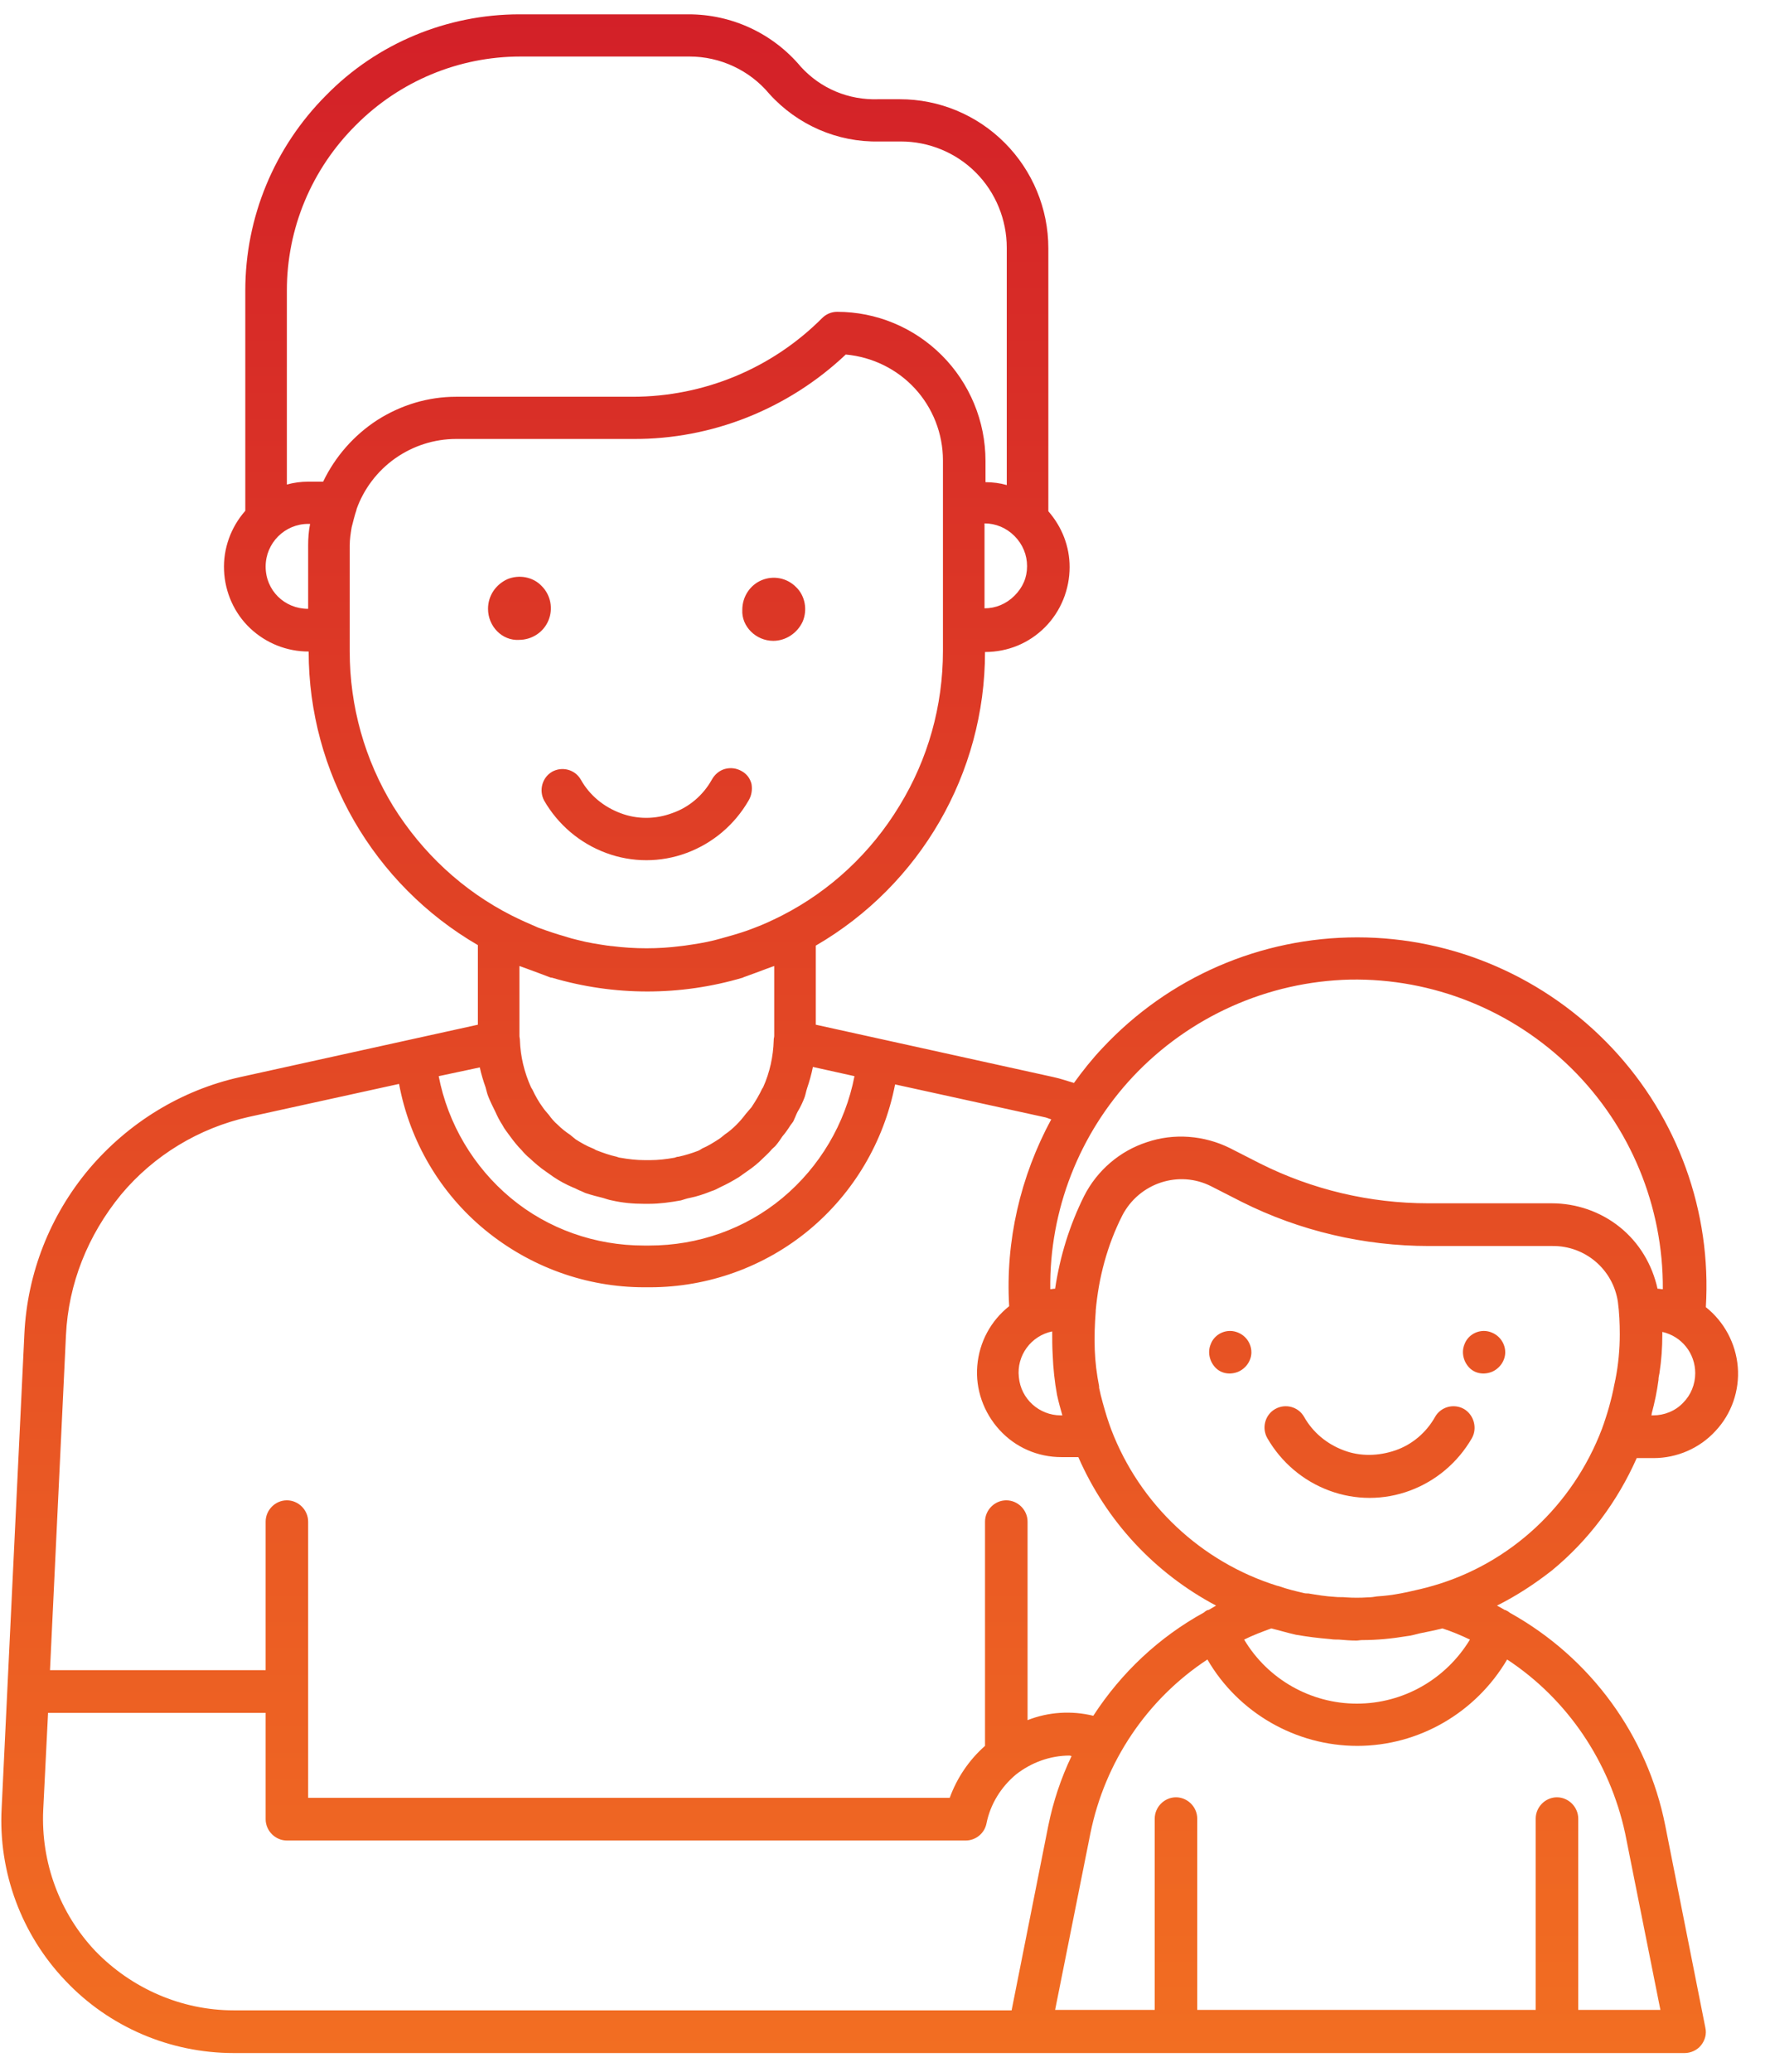 <svg width="53" height="62" viewBox="0 0 53 62" fill="none" xmlns="http://www.w3.org/2000/svg">
<path d="M14.613 18.221C14.613 17.828 14.844 17.494 15.192 17.334C15.539 17.189 15.959 17.262 16.22 17.538C16.495 17.814 16.567 18.221 16.422 18.569C16.278 18.918 15.93 19.15 15.539 19.15C15.033 19.179 14.613 18.743 14.613 18.221ZM23.154 19.179C23.53 19.179 23.878 18.947 24.037 18.598C24.182 18.25 24.109 17.828 23.834 17.567C23.559 17.291 23.154 17.218 22.806 17.364C22.459 17.509 22.227 17.857 22.227 18.25C22.198 18.743 22.633 19.179 23.154 19.179ZM16.292 23.957C16.712 24.684 17.363 25.235 18.145 25.526C18.927 25.817 19.781 25.817 20.563 25.526C21.344 25.235 21.996 24.684 22.416 23.957C22.503 23.812 22.532 23.638 22.503 23.464C22.459 23.289 22.358 23.159 22.198 23.072C22.039 22.984 21.866 22.97 21.706 23.013C21.547 23.057 21.402 23.173 21.315 23.333C21.055 23.798 20.635 24.161 20.128 24.335C19.622 24.524 19.072 24.524 18.579 24.335C18.073 24.146 17.653 23.798 17.392 23.333C17.218 23.028 16.828 22.926 16.524 23.101C16.234 23.275 16.133 23.652 16.292 23.957ZM44.825 48.052C44.912 48.096 44.985 48.139 45.057 48.183C45.072 48.183 45.086 48.183 45.1 48.198C45.144 48.212 45.173 48.241 45.216 48.27C47.619 49.606 49.328 51.93 49.863 54.632L51.065 60.688C51.108 60.877 51.05 61.066 50.935 61.211C50.819 61.356 50.631 61.443 50.442 61.443H6.998C5.087 61.443 3.263 60.659 1.96 59.279C0.643 57.9 -0.052 56.026 0.049 54.123L0.73 39.919C0.817 38.104 1.497 36.375 2.67 34.981C3.842 33.601 5.42 32.628 7.186 32.236L14.309 30.667V28.285C11.182 26.47 9.242 23.115 9.242 19.499C8.59 19.499 7.968 19.252 7.49 18.802C7.013 18.351 6.737 17.727 6.709 17.073C6.68 16.419 6.911 15.78 7.345 15.287V8.693C7.345 6.5 8.214 4.408 9.763 2.854C11.283 1.3 13.382 0.429 15.554 0.429H20.62C21.909 0.429 23.14 0.995 23.979 1.997C24.573 2.651 25.412 3 26.295 2.97H26.947C28.119 2.97 29.249 3.435 30.088 4.278C30.913 5.106 31.391 6.238 31.391 7.429V15.301C31.797 15.766 32.028 16.347 32.028 16.971C32.028 17.64 31.767 18.293 31.29 18.772C30.812 19.252 30.175 19.513 29.495 19.513C29.495 23.144 27.555 26.485 24.428 28.3V30.667L31.55 32.236C31.753 32.279 31.956 32.352 32.158 32.41C32.419 32.047 32.709 31.684 33.013 31.364C34.996 29.244 37.746 28.053 40.642 28.053C43.537 28.053 46.288 29.259 48.271 31.364C50.24 33.456 51.253 36.259 51.079 39.12C51.629 39.556 51.977 40.209 52.035 40.907C52.093 41.618 51.847 42.316 51.369 42.824C50.891 43.347 50.211 43.637 49.516 43.637H49.009C48.43 44.944 47.562 46.106 46.461 47.007C45.94 47.413 45.404 47.762 44.825 48.052ZM47.967 42.766C48.126 42.33 48.256 41.88 48.343 41.415C48.358 41.371 48.358 41.328 48.372 41.284C48.459 40.834 48.502 40.384 48.502 39.934C48.502 39.614 48.488 39.28 48.445 38.961C48.3 37.987 47.46 37.276 46.476 37.29H42.784C40.844 37.29 38.919 36.84 37.182 35.969L36.27 35.504C35.3 35.01 34.113 35.402 33.606 36.375C33.157 37.261 32.897 38.234 32.81 39.222V39.251C32.781 39.629 32.766 40.006 32.781 40.398C32.795 40.761 32.839 41.124 32.911 41.488V41.531C32.969 41.822 33.056 42.112 33.143 42.403C33.186 42.533 33.23 42.664 33.273 42.78C34.127 45.017 35.966 46.745 38.239 47.457L38.297 47.471C38.543 47.559 38.789 47.617 39.035 47.675C39.078 47.689 39.136 47.689 39.18 47.689C39.44 47.733 39.701 47.776 39.976 47.791C40.092 47.806 40.193 47.791 40.309 47.806C40.526 47.82 40.729 47.82 40.946 47.806C41.047 47.806 41.148 47.791 41.235 47.776C41.467 47.762 41.699 47.733 41.93 47.689C42.002 47.675 42.075 47.66 42.147 47.646C42.408 47.588 42.668 47.529 42.914 47.457C45.231 46.789 47.098 45.046 47.967 42.766ZM31.652 41.749C31.579 41.357 31.536 40.95 31.521 40.544C31.507 40.311 31.507 40.093 31.507 39.861V39.846C30.87 39.977 30.436 40.573 30.508 41.212C30.566 41.865 31.116 42.359 31.767 42.359H31.811C31.753 42.156 31.695 41.952 31.652 41.749ZM50.761 41.096C50.761 40.5 50.355 39.992 49.776 39.861V39.934C49.776 40.326 49.748 40.718 49.69 41.096C49.675 41.168 49.661 41.226 49.661 41.299C49.617 41.633 49.545 41.981 49.458 42.301C49.458 42.316 49.458 42.345 49.444 42.359H49.501C49.834 42.359 50.167 42.228 50.399 41.981C50.631 41.749 50.761 41.43 50.761 41.096ZM33.925 32.221C32.318 33.935 31.42 36.215 31.449 38.583C31.492 38.583 31.536 38.568 31.594 38.568C31.739 37.595 32.028 36.666 32.462 35.794C32.853 35.025 33.534 34.444 34.344 34.182C35.155 33.906 36.053 33.979 36.82 34.356L37.732 34.821C39.295 35.605 41.018 36.012 42.77 36.012H46.461C47.2 36.012 47.923 36.259 48.502 36.724C49.082 37.189 49.472 37.842 49.632 38.568C49.69 38.568 49.733 38.583 49.791 38.583C49.805 36.099 48.821 33.717 47.055 31.974C45.289 30.232 42.9 29.273 40.425 29.317C37.964 29.375 35.618 30.421 33.925 32.221ZM13.136 32.207C13.411 33.63 14.178 34.923 15.293 35.852C16.408 36.782 17.826 37.276 19.274 37.276H19.448C20.896 37.276 22.314 36.782 23.429 35.852C24.544 34.923 25.311 33.63 25.586 32.207L24.341 31.931C24.298 32.149 24.24 32.352 24.167 32.57C24.138 32.657 24.124 32.744 24.095 32.831C24.037 32.991 23.965 33.136 23.878 33.282C23.834 33.369 23.805 33.456 23.762 33.543L23.747 33.572C23.718 33.616 23.69 33.645 23.661 33.688C23.588 33.805 23.516 33.906 23.429 34.008C23.371 34.095 23.313 34.182 23.241 34.269C23.197 34.327 23.125 34.371 23.082 34.429C23.009 34.516 22.922 34.589 22.85 34.661C22.705 34.807 22.546 34.937 22.372 35.054C22.285 35.112 22.213 35.17 22.126 35.228C21.938 35.344 21.75 35.446 21.561 35.533C21.475 35.577 21.402 35.62 21.301 35.649C21.084 35.736 20.867 35.809 20.649 35.852C20.563 35.867 20.49 35.896 20.389 35.925C20.07 35.983 19.752 36.027 19.433 36.027H19.274C18.956 36.027 18.637 35.998 18.319 35.925C18.232 35.91 18.16 35.882 18.058 35.852C17.884 35.809 17.711 35.765 17.537 35.707C17.494 35.693 17.45 35.664 17.407 35.649C17.32 35.62 17.233 35.562 17.146 35.533C16.944 35.446 16.755 35.344 16.582 35.228C16.495 35.17 16.422 35.112 16.335 35.054C16.162 34.937 16.017 34.807 15.858 34.661C15.771 34.589 15.698 34.516 15.626 34.429C15.496 34.298 15.38 34.153 15.264 33.993C15.192 33.892 15.105 33.79 15.047 33.674C14.96 33.543 14.888 33.398 14.83 33.267C14.758 33.122 14.685 32.977 14.627 32.831C14.584 32.73 14.569 32.643 14.54 32.541C14.468 32.338 14.41 32.149 14.367 31.945L13.136 32.207ZM30.754 16.942C30.754 16.608 30.624 16.289 30.378 16.042C30.132 15.795 29.813 15.664 29.48 15.664V18.206C29.813 18.206 30.132 18.075 30.378 17.828C30.624 17.581 30.754 17.291 30.754 16.942ZM8.59 8.693V14.502C8.793 14.444 9.01 14.415 9.227 14.415H9.676C10.038 13.66 10.603 13.021 11.298 12.571C12.007 12.12 12.818 11.874 13.657 11.874H18.941C21.069 11.874 23.11 11.031 24.616 9.521C24.732 9.405 24.891 9.332 25.065 9.332C26.238 9.332 27.367 9.797 28.206 10.639C29.032 11.467 29.509 12.6 29.509 13.791V14.43C29.726 14.43 29.944 14.459 30.146 14.517V7.415C30.146 6.572 29.813 5.759 29.22 5.164C28.626 4.568 27.815 4.234 26.976 4.234H26.324C25.079 4.263 23.878 3.74 23.038 2.811C22.445 2.099 21.561 1.692 20.649 1.692H15.583C13.73 1.692 11.963 2.433 10.661 3.74C9.329 5.062 8.59 6.834 8.59 8.693ZM9.227 18.221V16.318C9.227 16.1 9.242 15.897 9.285 15.679H9.227C8.533 15.679 7.954 16.245 7.954 16.957C7.954 17.669 8.518 18.221 9.227 18.221ZM15.322 27.399C15.583 27.53 15.843 27.646 16.118 27.763C16.205 27.792 16.278 27.821 16.364 27.85C16.61 27.937 16.857 28.009 17.103 28.082C17.175 28.097 17.262 28.126 17.334 28.14C17.609 28.213 17.899 28.256 18.189 28.3C18.232 28.3 18.275 28.314 18.319 28.314C19.014 28.402 19.709 28.402 20.389 28.314L20.505 28.3C20.809 28.256 21.098 28.213 21.388 28.14L21.605 28.082C21.866 28.009 22.126 27.937 22.372 27.85C22.445 27.821 22.531 27.792 22.604 27.763C22.879 27.661 23.154 27.53 23.415 27.399C24.862 26.659 26.078 25.526 26.932 24.117C27.787 22.723 28.235 21.125 28.235 19.484V13.776C28.235 12.977 27.931 12.208 27.396 11.627C26.86 11.046 26.122 10.683 25.325 10.61C23.603 12.237 21.315 13.152 18.956 13.137H13.657C13.006 13.137 12.369 13.341 11.833 13.718C11.298 14.096 10.892 14.633 10.675 15.243V15.258C10.617 15.432 10.574 15.606 10.53 15.78C10.501 15.955 10.472 16.144 10.472 16.318V19.499C10.472 21.14 10.921 22.737 11.775 24.132C12.644 25.526 13.86 26.659 15.322 27.399ZM15.756 28.983C15.684 28.954 15.626 28.939 15.554 28.91V31.002C15.554 31.045 15.568 31.089 15.568 31.118V31.132C15.583 31.611 15.698 32.091 15.901 32.541C15.916 32.57 15.93 32.584 15.945 32.614C16.032 32.802 16.133 32.977 16.249 33.136C16.306 33.224 16.379 33.296 16.437 33.369C16.509 33.471 16.596 33.572 16.697 33.659C16.813 33.776 16.944 33.877 17.074 33.964C17.132 34.008 17.175 34.051 17.233 34.095C17.392 34.197 17.566 34.298 17.754 34.371C17.798 34.386 17.826 34.415 17.87 34.429C18.058 34.502 18.261 34.574 18.463 34.618C18.507 34.632 18.536 34.647 18.565 34.647C18.811 34.691 19.057 34.72 19.303 34.72H19.462C19.709 34.72 19.955 34.691 20.201 34.647C20.244 34.632 20.273 34.618 20.317 34.618C20.519 34.574 20.707 34.516 20.896 34.444C20.939 34.429 20.983 34.4 21.026 34.371C21.2 34.298 21.359 34.197 21.518 34.095C21.59 34.051 21.648 33.993 21.706 33.95C21.837 33.863 21.952 33.761 22.054 33.659C22.155 33.558 22.242 33.456 22.329 33.34C22.387 33.267 22.445 33.209 22.503 33.136C22.618 32.962 22.734 32.773 22.821 32.584C22.835 32.57 22.835 32.556 22.85 32.541C23.053 32.091 23.154 31.611 23.168 31.132V31.118C23.168 31.074 23.183 31.045 23.183 31.002V28.91C23.11 28.939 23.053 28.954 22.98 28.983C22.749 29.07 22.517 29.157 22.271 29.244L22.242 29.259C20.374 29.811 18.391 29.811 16.524 29.259H16.495C16.234 29.157 15.988 29.07 15.756 28.983ZM1.975 39.963L1.497 49.984H7.954V45.54C7.954 45.191 8.243 44.901 8.59 44.901C8.938 44.901 9.227 45.191 9.227 45.54V53.804H28.438C28.655 53.208 29.017 52.671 29.495 52.25V45.54C29.495 45.191 29.784 44.901 30.132 44.901C30.479 44.901 30.769 45.191 30.769 45.54V51.48C31.391 51.233 32.086 51.19 32.737 51.349C33.577 50.057 34.706 48.996 36.053 48.256C36.082 48.227 36.125 48.198 36.168 48.183C36.183 48.183 36.197 48.183 36.212 48.169C36.284 48.125 36.342 48.096 36.414 48.052C34.576 47.079 33.128 45.525 32.289 43.608H31.782C31.073 43.608 30.407 43.318 29.929 42.795C29.451 42.272 29.205 41.575 29.263 40.878C29.321 40.166 29.668 39.527 30.218 39.091C30.103 37.145 30.552 35.213 31.478 33.499C31.42 33.485 31.362 33.456 31.304 33.441L26.802 32.454C26.469 34.168 25.557 35.707 24.225 36.811C22.893 37.915 21.2 38.525 19.462 38.525H19.289C17.552 38.525 15.872 37.915 14.526 36.811C13.18 35.707 12.268 34.153 11.949 32.439L7.447 33.427C5.956 33.761 4.609 34.574 3.625 35.751C2.626 36.971 2.047 38.423 1.975 39.963ZM6.998 60.165H30.291L31.391 54.632C31.536 53.92 31.767 53.223 32.086 52.555C32.072 52.555 32.043 52.54 32.028 52.54C31.449 52.54 30.884 52.744 30.421 53.107C29.972 53.484 29.654 53.993 29.538 54.574C29.48 54.864 29.22 55.082 28.916 55.082H8.59C8.243 55.082 7.954 54.791 7.954 54.443V51.262H1.439L1.294 54.167C1.222 55.736 1.786 57.261 2.858 58.393C3.943 59.512 5.435 60.165 6.998 60.165ZM45.129 49.665C44.188 51.262 42.48 52.25 40.642 52.25C38.803 52.25 37.08 51.262 36.154 49.665C34.344 50.855 33.085 52.729 32.651 54.864L31.594 60.151H34.576V54.428C34.576 54.08 34.865 53.789 35.213 53.789C35.56 53.789 35.85 54.08 35.85 54.428V60.151H45.984V54.428C45.984 54.08 46.273 53.789 46.62 53.789C46.968 53.789 47.258 54.08 47.258 54.428V60.151H49.718L48.662 54.864C48.199 52.729 46.939 50.855 45.129 49.665ZM42.524 48.88C42.393 48.909 42.263 48.953 42.118 48.967C41.684 49.04 41.235 49.084 40.786 49.084C40.729 49.084 40.671 49.098 40.613 49.098C40.439 49.098 40.265 49.084 40.092 49.069C40.005 49.069 39.918 49.069 39.831 49.054C39.484 49.026 39.136 48.982 38.803 48.924C38.543 48.866 38.311 48.793 38.065 48.735C37.79 48.837 37.515 48.938 37.254 49.069C37.964 50.26 39.252 50.986 40.627 50.986C42.017 50.986 43.291 50.26 44.015 49.069C43.74 48.938 43.465 48.822 43.19 48.735C42.958 48.793 42.741 48.837 42.524 48.88ZM36.834 39.832C36.574 39.832 36.342 39.992 36.255 40.224C36.154 40.456 36.212 40.732 36.386 40.921C36.559 41.11 36.834 41.154 37.08 41.052C37.312 40.95 37.471 40.718 37.471 40.471C37.471 40.297 37.399 40.137 37.283 40.021C37.167 39.904 36.994 39.832 36.834 39.832ZM44.435 39.832C44.174 39.832 43.942 39.992 43.855 40.224C43.754 40.456 43.812 40.732 43.986 40.921C44.16 41.11 44.435 41.154 44.681 41.052C44.912 40.95 45.072 40.718 45.072 40.471C45.072 40.297 44.999 40.137 44.883 40.021C44.767 39.904 44.594 39.832 44.435 39.832ZM43.841 42.17C43.537 41.996 43.146 42.098 42.972 42.403C42.712 42.867 42.292 43.23 41.785 43.405C41.279 43.579 40.729 43.594 40.236 43.405C39.73 43.216 39.31 42.867 39.049 42.403C38.876 42.098 38.485 41.996 38.181 42.17C37.877 42.344 37.775 42.737 37.949 43.042C38.369 43.768 39.02 44.32 39.802 44.61C40.584 44.901 41.438 44.901 42.22 44.61C43.001 44.32 43.653 43.768 44.073 43.042C44.246 42.737 44.131 42.344 43.841 42.17Z" fill="url(#paint0_linear_48_4828)"/>
<defs>
<linearGradient id="paint0_linear_48_4828" x1="26.041" y1="0.429" x2="26.041" y2="61.443" gradientUnits="userSpaceOnUse">
<stop stop-color="#D32028"/>
<stop offset="1" stop-color="#F26E22"/>
</linearGradient>
</defs>
</svg>
